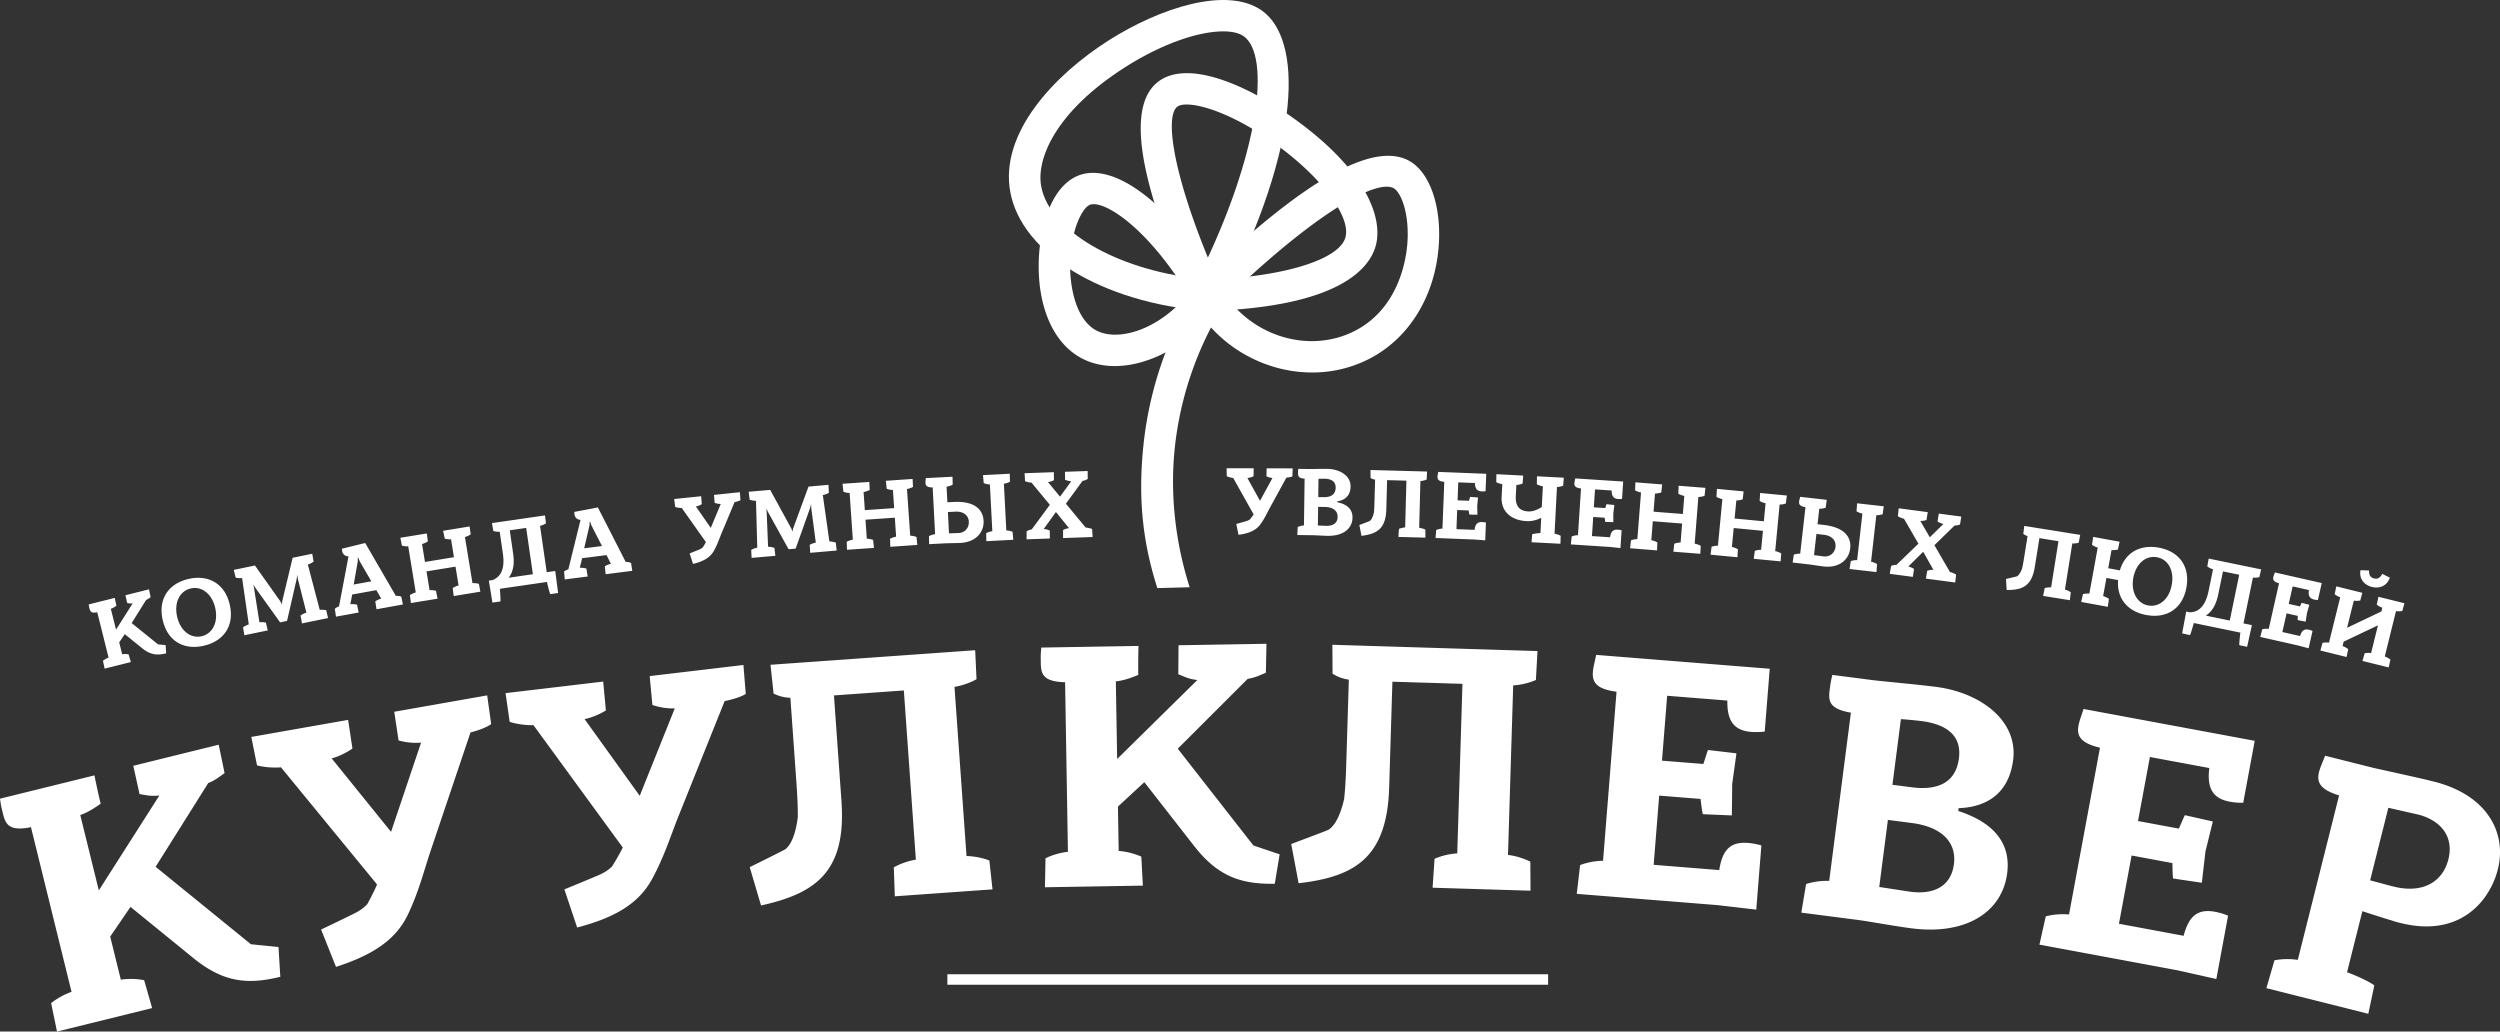 <svg width="206" height="85" fill="none" xmlns="http://www.w3.org/2000/svg"><rect width="100%" height="100%" fill="#333333" stroke="none"/><path d="m10.754 74.728-1.672 2.448.874 3.55a5.696 5.696 0 0 1 1.922.042l.658 2.298L4.698 85l-.485-2.34a5.72 5.72 0 0 1 1.682-.931l-3.344-13.57c-2.08.422-2.142-.443-2.41-1.53-.064-.259-.099-.523-.141-.818l7.78-1.92c.162.78.324 1.56.514 2.333-.336.235-.98.699-1.681.933l1.53 6.212 4.99-7.823c-.736.09-1.164-.046-1.635-.112l-.514-2.334 7.036-1.737.486 2.34c-.337.235-.817.627-1.346.818l-4.337 6.902 7.853 6.383 2.272.229.149 2.453c-2.745.678-4.745.443-7.219-1.589l-5.124-4.17ZM20.707 60.723l7.978-1.405.356 2.362c-.346.24-.997.625-1.712.81l4.893 6.054 2.475-7.351a5.29 5.29 0 0 1-1.855-.182l-.356-2.362 7.659-1.35.326 2.368c-.317.236-.988.504-1.703.689l-3.302 9.802c-.51 1.527-.967 3.344-1.842 5.174-1.044 2.22-3.107 3.422-5.937 4.339l-1.228-3.077s2.98-1.423 2.974-1.452c.328-.177.617-.407.843-.657.27-.496.604-1.154.793-1.606l-7.917-9.652c-.736.07-1.595-.05-1.973-.162l-.472-2.342ZM41.658 57.114l8.045-.952.222 2.38c-.36.22-1.031.567-1.755.712l4.543 6.32 2.887-7.2a5.3 5.3 0 0 1-1.843-.286l-.222-2.379 7.723-.914.192 2.383c-.33.217-1.015.446-1.739.592l-3.85 9.6c-.594 1.495-1.154 3.283-2.13 5.061-1.17 2.158-3.296 3.24-6.173 3.997l-1.054-3.142s3.056-1.252 3.053-1.28c.337-.16.638-.374.877-.61.3-.48.669-1.118.884-1.56l-7.362-10.084c-.738.028-1.588-.139-1.96-.273l-.338-2.365ZM62.71 74.61l-.933-3.156s2.94-1.45 2.938-1.479c.671-.522.93-1.87 1.023-2.645.009-.71-.025-1.595-.102-2.683l-.508-7.148c-.74-.035-1.078-.218-1.383-.345l-.257-2.376 16.867-1.2.11 2.387c-.34.202-1.085.521-1.815.632l.99 13.942c.739.007 1.52.217 1.885.369l.258 2.375-8.05.573-.082-2.389a5.711 5.711 0 0 1 1.816-.632l-.99-13.942-5.759.41.618 8.707c.41 5.765-2.06 7.595-6.625 8.6ZM94.294 64.451l-2.176 2.012.062 3.655a5.707 5.707 0 0 1 1.864.47l.128 2.387-8.069.135.047-2.389a5.698 5.698 0 0 1 1.847-.532l-.233-13.973c-2.121-.053-1.99-.91-2.008-2.03-.004-.266.02-.531.046-.827l8.01-.134a63.62 63.62 0 0 0-.02 2.388c-.38.154-1.111.461-1.847.532l.107 6.397 6.61-6.51c-.738-.075-1.125-.305-1.57-.474l.02-2.389 7.245-.121-.049 2.389c-.38.154-.935.429-1.494.497l-5.766 5.758 6.232 7.975 2.163.73-.401 2.425c-2.828.047-4.724-.628-6.682-3.16l-4.066-5.21ZM107.005 72.779l-.609-3.234s3.071-1.145 3.072-1.175c.721-.45 1.115-1.765 1.287-2.527.08-.705.135-1.589.17-2.68l.219-7.16c-.734-.112-1.051-.328-1.341-.484l-.015-2.39 16.901.518-.131 2.386a5.725 5.725 0 0 1-1.871.444l-.428 13.97c.734.081 1.492.37 1.84.557l.015 2.39-8.068-.247.161-2.385a5.714 5.714 0 0 1 1.871-.444l.428-13.97-5.772-.176-.267 8.723c-.176 5.777-2.819 7.348-7.462 7.884ZM129.924 73.654l.278-2.374a5.705 5.705 0 0 1 1.89-.352l1.111-13.932c-2.575-.324-1.975-1.548-1.678-3.033l14.301 1.142-.413 5.174a5.404 5.404 0 0 1-1.125.028c-1.557-.124-1.981-1.105-1.952-2.58l-4.962-.397-.427 5.348 3.406.273c.073-.172.317-1.01.388-1.152l2.342.276-.349 2.516-.03 2.6-2.386-.101c-.073-.184-.155-1.019-.194-1.258l-3.407-.273-.455 5.702 5.404.433c.236-1.49.779-2.364 2.365-2.237.322.026.702.086 1.107.207l-.422 5.29-3.222-.375-11.57-.925ZM156.635 59.257l-.699 5.41 1.607.207c1.899.246 3.593-.22 3.872-2.383.234-1.813-.917-2.794-3.078-3.074a33.49 33.49 0 0 0-1.702-.16Zm-1.072 8.304-.714 5.527c.234.03 2.272.353 2.593.394 1.841.239 3.319-.402 3.56-2.274.231-1.783-.969-3.07-3.482-3.394l-1.957-.253Zm-7.135 7.64.393-2.357a5.716 5.716 0 0 1 1.905-.26l1.789-13.86c-2.092-.36-1.837-1.189-1.693-2.3.034-.263.097-.523.164-.812l3.36.435c.642.083 3.667.356 5.186.552 3.74.484 6.763 2.836 6.351 6.024-.404 3.129-2.644 3.91-4.493 3.968l-.03.234c2.595.84 4.382 2.41 4.031 5.13-.411 3.186-3.364 5.123-7.892 4.538-1.432-.185-3.433-.563-4.426-.692l-4.645-.6ZM168.049 77.838l.523-2.331a5.688 5.688 0 0 1 1.916-.154l2.551-13.742c-2.527-.59-1.804-1.745-1.355-3.191l14.106 2.623-.947 5.103a5.353 5.353 0 0 1-1.123-.09c-1.535-.285-1.856-1.304-1.673-2.77l-4.895-.91-.98 5.276 3.36.625c.091-.163.42-.971.505-1.106l2.301.519-.608 2.466-.299 2.583-2.363-.35c-.054-.19-.049-1.028-.063-1.27l-3.361-.626-1.043 5.625 5.329.991c.39-1.457 1.021-2.27 2.585-1.979.319.06.69.159 1.079.32l-.968 5.22-3.165-.71-11.412-2.122ZM196.8 66.561l-1.501 5.977s1.564.425 1.906.51c2.486.626 4.088-.43 4.54-2.232.488-1.945-.703-3.248-2.503-3.7l-2.442-.555Zm-2.14 8.522-1.264 5.033c.7.237 1.949.825 2.249 1.082l-.496 2.338-8.399-2.112.667-2.295a5.706 5.706 0 0 1 1.922-.034l3.403-13.554c-2.485-.746-1.691-1.854-1.153-3.269l4.028 1.013s3.743.82 4.571 1.028c.115.03.229.058.372.093 4.457 1.122 6.003 4.278 5.264 7.223-.646 2.573-3.094 5.667-8.035 4.423a7.295 7.295 0 0 1-.765-.222c-.315-.08-2.364-.747-2.364-.747ZM10.283 52.255l-.46.676.244.979c.202-.033.424-.013.53.01l.184.634-2.161.54-.136-.646c.083-.07.27-.193.463-.258l-.933-3.741c-.574.118-.591-.12-.666-.42-.018-.072-.028-.144-.04-.225l2.145-.537c.046.216.09.43.144.644-.093.065-.27.193-.464.258l.428 1.713 1.37-2.163c-.203.026-.321-.011-.45-.029l-.145-.643 1.94-.485.136.645c-.093.065-.225.173-.37.226l-1.192 1.908 2.172 1.754.627.062.043.677c-.757.19-1.31.125-1.993-.433l-1.416-1.146ZM14.596 50.816c.266 1.166 1.115 1.816 2.018 1.609.904-.207 1.386-1.16 1.12-2.327-.267-1.166-1.107-1.816-2.018-1.608-.904.207-1.387 1.16-1.12 2.326Zm-1.19.272c-.4-1.753.506-3.011 2.13-3.383 1.625-.371 2.994.367 3.395 2.12.4 1.752-.505 3.01-2.137 3.384-1.641.377-2.987-.368-3.387-2.12ZM20.135 52.344l-.108-.651c.086-.068.278-.182.474-.239l-.552-3.824a1.571 1.571 0 0 1-.53-.032l-.155-.64 1.743-.36 2.103 2.967.122.232.022-.253.86-3.583 1.616-.332.109.65a1.58 1.58 0 0 1-.474.24l.982 3.735c.202-.025.424.005.537.03.043.216.096.43.148.644l-2.15.441c-.037-.216-.073-.433-.117-.649.094-.069.286-.183.482-.24l-.697-2.756-.058-.362-.05.36-.79 3.442-.572.118-2.07-2.89-.132-.238.05.28.449 2.841c.202-.026.424.004.53.032l.155.64-1.927.397ZM29.478 46.276l-.334 1.889L30.6 47.9l-.962-1.653-.122-.308-.032.005-.006.332Zm-1.794 4.536-.094-.652c.081-.056.158-.128.345-.196l.785-4.128-.04.006a.503.503 0 0 1-.479-.408c-.013-.072-.025-.136-.023-.22l1.913-.472 2.528 4.36c.204-.02.336.03.449.06.039.215.087.43.134.645l-2.175.396c-.04-.216-.071-.434-.103-.651.088-.065.29-.177.488-.229l-.4-.696-1.999.363-.06.358a9.389 9.389 0 0 0-.084.438c.202-.02.44.01.552.04.04.216.088.43.134.645l-1.871.342ZM33.858 49.69l-.082-.653a1.58 1.58 0 0 1 .483-.219l-.621-3.804a1.507 1.507 0 0 1-.519-.055l-.13-.646 2.18-.357.09.653a1.65 1.65 0 0 1-.483.22l.242 1.475 2.388-.39-.24-1.477a1.517 1.517 0 0 1-.52-.055l-.13-.646 2.18-.357.09.653a1.53 1.53 0 0 1-.475.217l.622 3.803a1.64 1.64 0 0 1 .527.055l.122.647-2.196.36-.082-.654c.088-.065.284-.17.483-.22l-.253-1.548-2.39.39.254 1.55c.203-.017.423.02.527.053l.13.646-2.197.36ZM42.282 45.612c.132.91-.016 1.531-.368 1.993l1.995-.29-.552-3.815-1.352.196.277 1.916Zm2.625-3.143.079.655a1.645 1.645 0 0 1-.487.21l.552 3.816.7-.101.238 1.814-.643.094c-.063-.09-.228-.781-.277-1.004l-3.877.563c.018.235.071.943.037 1.046l-.653.087-.295-1.806.29-.043c1.084-.395.942-1.665.86-2.229l-.255-1.755a1.626 1.626 0 0 1-.526-.063l-.11-.65 4.367-.634ZM48.57 43.312l-.433 1.867 1.466-.187-.871-1.701-.106-.315-.032.005-.024.33Zm-2.033 4.433-.059-.657c.085-.051.165-.119.355-.176l1.004-4.081-.04.005a.504.504 0 0 1-.457-.434c-.009-.072-.017-.137-.011-.22l1.936-.37 2.292 4.49c.203-.01.333.047.444.082.029.218.064.435.1.652l-2.193.28c-.028-.219-.047-.438-.068-.656.091-.061.3-.162.5-.203l-.362-.717-2.016.257-.078.355c-.039.144-.078.288-.109.432.204-.01.44.034.55.069.028.218.063.434.099.651l-1.887.241ZM55.553 41.12l2.223-.23.051.656c-.1.06-.286.152-.486.19l1.227 1.761.825-1.974a1.482 1.482 0 0 1-.507-.086l-.052-.658 2.134-.221.044.658c-.092.058-.282.12-.482.156l-1.1 2.632c-.17.41-.332.902-.609 1.388-.33.59-.921.88-1.718 1.078l-.278-.87s.848-.334.847-.342a.88.88 0 0 0 .244-.165c.085-.13.19-.305.25-.426l-1.99-2.81a1.679 1.679 0 0 1-.539-.084l-.084-.654ZM61.932 45.969l-.032-.659c.093-.057.298-.148.499-.182l-.105-3.86a1.586 1.586 0 0 1-.521-.093l-.082-.655 1.773-.153 1.744 3.188.093.245.052-.25 1.269-3.456 1.643-.142.033.659a1.564 1.564 0 0 1-.498.182l.54 3.822c.204 0 .422.054.531.094.019.218.046.436.073.654l-2.186.189c-.011-.22-.022-.439-.04-.658.1-.057.305-.149.505-.182l-.373-2.817-.015-.366-.092.35-1.181 3.327-.583.05-1.72-3.108-.103-.252.016.284.117 2.871c.204 0 .42.054.522.094l.08.654-1.959.17ZM69.793 45.302l-.021-.66c.094-.055.3-.142.501-.173l-.265-3.846a1.515 1.515 0 0 1-.513-.104l-.07-.656 2.206-.152.03.658c-.103.056-.3.143-.502.174l.104 1.493 2.416-.167-.103-1.493a1.51 1.51 0 0 1-.512-.103l-.07-.656 2.205-.152.03.658a1.534 1.534 0 0 1-.494.172l.266 3.848c.203.002.411.061.52.102l.063.657-2.223.153-.02-.659c.093-.055.298-.143.5-.173l-.108-1.567-2.417.168.108 1.566c.204.002.42.06.52.103l.07.655-2.221.154ZM81.273 44.594l-.01-.66c.094-.053.302-.137.504-.164l-.2-3.85a1.501 1.501 0 0 1-.51-.113l-.058-.656 2.207-.115c.003.22.006.44.017.659a1.633 1.633 0 0 1-.503.164l.2 3.851c.203.006.417.068.517.111l.058.657-2.222.116Zm-3.167-2.401.09 1.754c.065-.003.7-.02.788-.024.512-.019.874-.428.847-.94-.026-.496-.42-.858-1.116-.822l-.61.032Zm.378-2.911c.01.22.014.439.018.658a1.585 1.585 0 0 1-.505.165l.067 1.283.511-.026c1.931-.1 2.434.794 2.473 1.55.048.941-.641 1.76-1.9 1.825-.396.02-1.014.02-1.3.035-.023 0-.048.002-.072.004l-1.217.063-.01-.66c.094-.053.302-.137.504-.164l-.2-3.85c-.716.004-.596-.352-.569-.769l2.2-.114ZM90.031 44.25l-2.436.085.003-.66c.095-.052.287-.132.49-.155l-1.08-1.33-1.007 1.403c.203.009.401.075.5.12l.007.66-1.916.067.001-.66c.096-.052.215-.13.417-.153l1.498-2.03-1.51-1.828a1.678 1.678 0 0 1-.533-.12l-.04-.657 2.413-.084.006.659a1.465 1.465 0 0 1-.49.155l.993 1.203.923-1.27a1.57 1.57 0 0 1-.508-.12l-.008-.66 1.868-.064.007.658c-.105.053-.223.13-.425.154l-1.374 1.88 1.63 1.969c.203.01.425.075.532.12l.04.658ZM101.072 38.585l2.235.003-.017.66a1.585 1.585 0 0 1-.505.137l1.039 1.881 1.026-1.878a1.454 1.454 0 0 1-.495-.139l.017-.658 2.146.003-.026.66c-.098.047-.292.088-.495.104l-1.37 2.504c-.212.39-.424.861-.751 1.316-.39.553-1.008.78-1.821.892l-.186-.895s.878-.242.878-.251a.893.893 0 0 0 .261-.138 5.54 5.54 0 0 0 .293-.398l-1.686-3.005a1.683 1.683 0 0 1-.528-.14l-.015-.658ZM108.644 39.455l-.02 1.505.447.006c.528.007.978-.174.987-.776.007-.504-.34-.737-.942-.745a9.518 9.518 0 0 0-.472.01Zm-.031 2.31-.021 1.538c.064 0 .634.025.723.026.512.007.897-.215.904-.736.007-.496-.363-.81-1.061-.82l-.545-.008Zm-1.715 2.32.033-.659c.098-.047.311-.117.515-.13l.053-3.857c-.585-.033-.542-.268-.538-.577.002-.073.011-.147.02-.228l.935.013c.179.003 1.016-.018 1.439-.013 1.041.015 1.944.564 1.932 1.451-.013.87-.602 1.155-1.107 1.23l-.001.065c.738.148 1.278.522 1.267 1.278-.012.888-.761 1.512-2.021 1.495-.398-.006-.958-.046-1.235-.05l-1.292-.018ZM112.183 44.153l-.171-.892s.845-.319.845-.327c.198-.125.306-.488.352-.698.022-.195.036-.44.044-.74l.054-1.975c-.204-.03-.291-.09-.371-.132l-.007-.66 4.662.126-.034.658a1.578 1.578 0 0 1-.515.124l-.103 3.854c.202.022.411.1.508.151l.007.66-2.225-.06.041-.658c.099-.046.312-.114.516-.124l.103-3.854-1.592-.043-.064 2.407c-.044 1.594-.77 2.03-2.05 2.183ZM118.291 44.332l.05-.657c.099-.045.313-.11.517-.118l.15-3.854c-.714-.06-.562-.404-.497-.817l3.956.154-.056 1.431c-.115.02-.221.024-.31.02-.43-.016-.559-.282-.567-.69l-1.373-.053-.057 1.48.942.036c.018-.048.076-.282.094-.321l.649.05-.068.697.021.717-.659-.001c-.023-.05-.054-.28-.068-.345l-.942-.036-.061 1.577 1.494.058c.049-.413.188-.66.627-.643.089.003.194.015.308.044l-.058 1.463-.892-.067-3.2-.125ZM125.51 39.188c-.011.22-.03.438-.05.657-.1.044-.307.106-.51.112l-.047.902c-.05.804.269 1.243 1.023 1.283.374.019.756-.132 1.118-.366l.089-1.706a1.51 1.51 0 0 1-.496-.164l.009-.66 2.208.116c-.011.22-.031.438-.05.657-.1.043-.307.106-.511.112l-.199 3.85c.201.027.4.11.503.164l-.017.66-2.378-.124c.011-.22.03-.438.05-.657.1-.043.477-.097.681-.103l.065-1.251c-.426.206-.812.292-1.21.271-1.177-.061-2.12-.721-2.054-1.989l.055-1.056a1.5 1.5 0 0 1-.496-.164l.01-.659 2.207.115ZM129.439 44.86l.068-.656c.1-.043.316-.102.519-.105l.25-3.847c-.711-.079-.55-.419-.475-.83l3.949.257-.093 1.428a1.41 1.41 0 0 1-.31.013c-.43-.028-.55-.296-.548-.704l-1.371-.09-.096 1.478.941.061c.019-.047.083-.28.102-.32l.647.067-.086.696.002.717-.658-.018c-.021-.05-.047-.28-.059-.346l-.941-.062-.102 1.575 1.492.097c.06-.412.205-.655.643-.626.089.006.195.02.307.052l-.095 1.461-.891-.09-3.195-.208ZM134.32 45.176l.076-.654c.101-.041.318-.098.521-.098l.304-3.844a1.517 1.517 0 0 1-.492-.178l.027-.659 2.205.174-.069.656a1.64 1.64 0 0 1-.521.098l-.118 1.492 2.415.19.117-1.492a1.516 1.516 0 0 1-.491-.178l.027-.658 2.205.174-.069.655a1.508 1.508 0 0 1-.513.098l-.303 3.845c.201.032.398.12.5.178l-.036.658-2.22-.175.076-.655c.102-.041.318-.098.521-.098l.124-1.565-2.414-.19-.124 1.564c.202.033.406.122.499.179l-.027.659-2.22-.176ZM140.949 45.706l.087-.654c.102-.04.32-.091.523-.089l.365-3.837a1.518 1.518 0 0 1-.488-.186l.038-.658 2.201.21-.079.654c-.11.039-.32.092-.523.09l-.142 1.489 2.411.23.141-1.49a1.53 1.53 0 0 1-.488-.185l.039-.659 2.199.21-.078.655c-.102.04-.31.093-.514.09l-.366 3.837c.201.036.396.128.496.186l-.046.658-2.216-.212.087-.653c.101-.04.319-.092.522-.09l.149-1.562-2.411-.23-.148 1.563c.201.035.404.128.496.186l-.038.658-2.217-.211ZM152.405 46.886l.099-.652c.102-.038.32-.087.524-.08l.434-3.832a1.516 1.516 0 0 1-.485-.194l.05-.657 2.197.249c-.033.218-.066.434-.091.653a1.62 1.62 0 0 1-.524.08l-.434 3.831c.2.039.402.136.493.196l-.049.657-2.214-.251Zm-2.732-2.89-.198 1.746c.065.008.693.096.782.106.509.066.932-.28.989-.789.057-.493-.273-.915-.967-.993l-.606-.07Zm.85-2.81c-.024.219-.057.436-.09.654a1.58 1.58 0 0 1-.525.08l-.144 1.276.508.058c1.923.218 2.271 1.183 2.186 1.935-.106.937-.92 1.63-2.173 1.489-.395-.045-1.005-.147-1.288-.18l-.073-.007-1.211-.138.098-.652a1.58 1.58 0 0 1 .525-.08l.434-3.83c-.707-.114-.53-.446-.435-.853l2.188.248ZM161.112 47.998l-2.417-.32.111-.65c.102-.036.306-.083.509-.072l-.843-1.49-1.226 1.215c.198.043.382.141.473.202l-.103.651-1.901-.252.11-.65c.103-.035.233-.092.437-.081l1.815-1.753-1.188-2.053a1.712 1.712 0 0 1-.506-.207l.07-.655 2.393.317-.103.651a1.46 1.46 0 0 1-.509.072l.781 1.35 1.121-1.098a1.584 1.584 0 0 1-.482-.203l.102-.651 1.853.245-.102.651c-.11.035-.241.092-.445.081l-1.666 1.625 1.281 2.213c.2.043.407.144.505.207l-.07.655ZM165.348 48.614l-.053-.907s.88-.204.883-.212c.212-.098.366-.444.44-.646.047-.19.093-.43.141-.727l.312-1.952c-.197-.056-.276-.126-.35-.18l.08-.654 4.606.738-.121.648a1.573 1.573 0 0 1-.527.056l-.609 3.806c.199.048.395.154.483.218l-.079.654-2.199-.352.128-.646c.104-.033.325-.072.528-.056l.608-3.807-1.571-.252-.381 2.378c-.252 1.573-1.03 1.91-2.319 1.893ZM175.786 47.614c-.214 1.176.319 2.108 1.223 2.274.92.166 1.73-.52 1.944-1.697.214-1.177-.294-2.105-1.222-2.274-.911-.166-1.73.52-1.945 1.697Zm-1.256.184-.96-.175-.272 1.497c.197.053.392.162.479.228l-.094.653-2.191-.4.142-.643c.105-.03.326-.066.529-.045l.69-3.794a1.509 1.509 0 0 1-.471-.226l.094-.653 2.175.396c-.039.216-.087.431-.134.646-.105.03-.326.065-.528.044l-.273 1.497.96.175c.444-1.49 1.696-2.147 3.207-1.872 1.64.299 2.6 1.516 2.278 3.284-.321 1.77-1.649 2.57-3.288 2.27-1.528-.277-2.46-1.332-2.343-2.882ZM182.783 48.979c-.186.9-.535 1.434-1.023 1.748l1.972.407.778-3.775-1.337-.276-.39 1.896Zm3.535-2.061-.148.642a1.627 1.627 0 0 1-.529.032l-.778 3.775.692.143-.392 1.787-.637-.131c-.028-.106.05-.811.081-1.037l-3.836-.792c-.063.227-.254.91-.321.996l-.643-.14.337-1.8.286.06c1.154-.003 1.452-1.246 1.567-1.803l.357-1.736a1.629 1.629 0 0 1-.474-.24l.117-.647 4.321.89ZM186.244 52.483l.168-.638c.106-.025.328-.05.53-.02l.849-3.761c-.689-.19-.478-.5-.339-.894l3.86.873-.316 1.397a1.483 1.483 0 0 1-.308-.037c-.42-.095-.497-.38-.432-.781l-1.339-.303-.327 1.443.92.208c.027-.044.126-.263.151-.3l.629.168-.194.674-.11.708-.648-.121c-.013-.053-.002-.284-.004-.351l-.919-.209-.348 1.54 1.458.33c.124-.398.306-.615.735-.518.086.02.187.05.293.1l-.323 1.427-.864-.229-3.122-.706ZM196.922 47.6c-.225.672-.838.922-1.469.766-.639-.158-1.081-.67-.947-1.382l.705.024c-.022.43.163.593.415.656.253.063.479-.007.671-.379l.625.314Zm-5.725 6.002.182-.633a1.56 1.56 0 0 1 .529-.011l.925-3.741a1.518 1.518 0 0 1-.456-.255l.134-.646 2.145.531-.173.636a1.64 1.64 0 0 1-.53.01l-.552 2.234 2.826-1.344.075-.307a1.53 1.53 0 0 1-.456-.256l.135-.645 2.145.531-.174.636a1.52 1.52 0 0 1-.522.013l-.924 3.74c.193.065.373.185.464.257l-.143.644-2.16-.535.181-.633c.107-.024.329-.045.53-.012l.566-2.288-2.826 1.344-.089.363c.192.064.381.186.464.257l-.135.645-2.161-.535ZM127.564 81.144H78.063v-.864h49.501v.864ZM97.782 8.611c-.35 0-.611.062-.768.178-1.097.814-.3 6.046 3.27 14.217 5.773-.29 10.069-1.667 10.575-3.43.508-1.766-2.135-5.198-6.147-7.983-3.052-2.119-5.618-2.982-6.93-2.982Zm.848 17.047-.355-.79C93.753 14.79 92.81 8.68 95.471 6.705c2.406-1.784 7.113.254 10.717 2.757 6.314 4.383 7.839 8.468 7.161 10.83-.532 1.852-3.039 5.008-13.853 5.339l-.866.026Z" fill="#fff"/><path d="M100.787 2.584c-1.913 0-4.885.922-8.06 2.942-5.78 3.68-7.347 7.593-6.933 9.826.674 3.642 6.15 6.834 12.906 7.607 5.148-10.355 6.003-18.383 3.789-19.968-.374-.268-.958-.407-1.702-.407Zm-.573 23.114-.864-.07c-8.544-.705-15.164-4.736-16.102-9.803-.895-4.837 3.59-9.621 8.089-12.486 4.24-2.7 9.799-4.505 12.66-2.456 3.252 2.33 3.466 10.667-3.388 24.044l-.395.771Z" fill="#fff"/><path d="M90.123 16.824a.83.83 0 0 0-.33.059c-.639.275-1.555 2.09-1.613 4.781-.046 2.066.515 4.774 2.24 5.608 1.783.86 5.034-.083 7.473-3.028-3.208-5.214-6.433-7.42-7.77-7.42Zm1.734 13.34c-.912 0-1.78-.18-2.563-.558-2.401-1.16-3.786-4.15-3.703-7.998.058-2.672.926-6.136 3.18-7.107 3.037-1.306 7.893 2.468 11.804 9.182l.423.724-.488.683c-2.265 3.168-5.681 5.073-8.653 5.073Z" fill="#fff"/><path d="M101.122 24.529c2.419 3.31 6.922 4.555 10.481 2.753 3.749-1.898 4.294-6.095 4.372-7.336.152-2.43-.54-4.038-1.081-4.403-1.255-.85-6.078 1.626-13.772 8.986Zm6.997 6.164c-3.873 0-7.728-2.095-9.788-5.716l-.495-.87.717-.7c8.86-8.635 14.845-12.003 17.791-10.013 1.537 1.04 2.407 3.675 2.217 6.714-.267 4.24-2.431 7.787-5.789 9.488a10.27 10.27 0 0 1-4.653 1.097Z" fill="#fff"/><path d="M95.364 48.46c-1.274-4-1.572-7.582-1.148-11.742a30.581 30.581 0 0 1 4.476-13.034l2.196 1.375a27.974 27.974 0 0 0-4.094 11.922c-.388 3.805.067 7.747 1.233 11.407l-2.663.073Z" fill="#fff"/></svg>